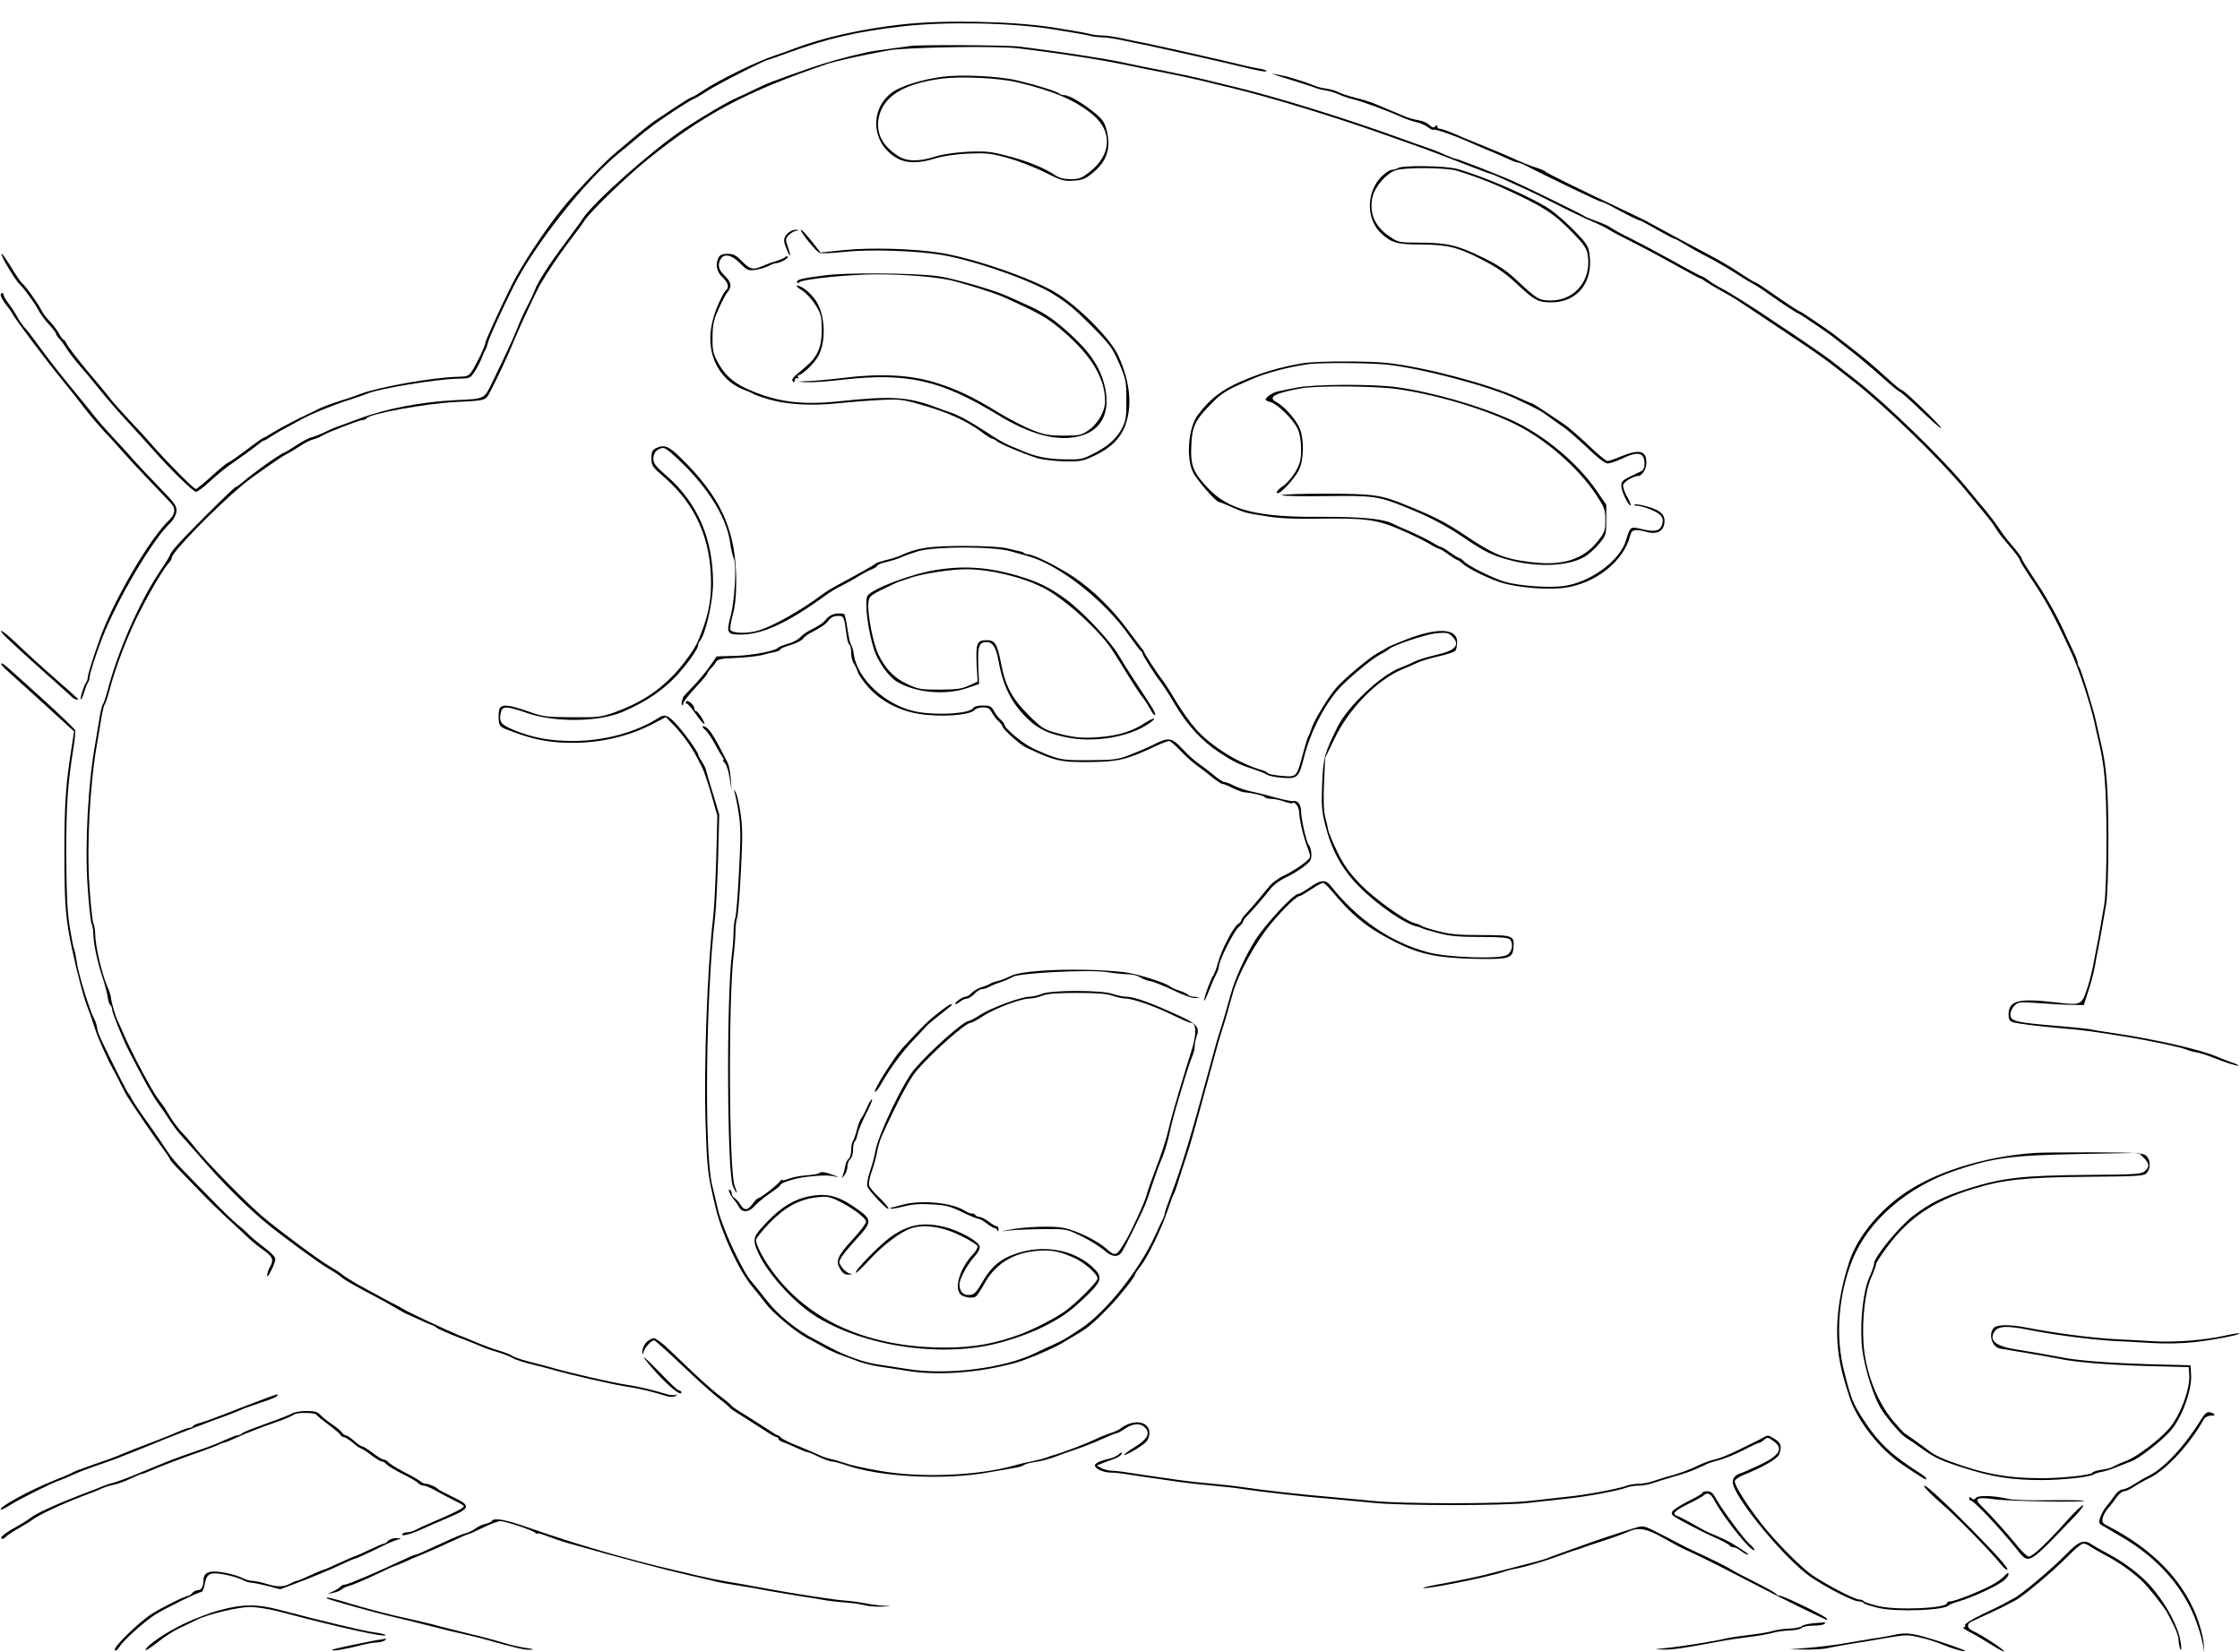 <?xml version="1.0" standalone="no"?>
<!DOCTYPE svg PUBLIC "-//W3C//DTD SVG 20010904//EN"
 "http://www.w3.org/TR/2001/REC-SVG-20010904/DTD/svg10.dtd">
<svg version="1.0" xmlns="http://www.w3.org/2000/svg"
 width="1200pt" height="885pt" viewBox="0 0 1200 885"
 preserveAspectRatio="xMidYMid meet">
<g transform="translate(0,885) scale(0.1,-0.1)"
fill="#000000" stroke="none">
<path d="M4830 8719 c-220 -25 -419 -70 -575 -129 -27 -11 -72 -27 -100 -36
-96 -31 -305 -133 -385 -187 -30 -20 -58 -37 -63 -37 -4 0 -47 -26 -94 -57
-47 -32 -93 -62 -102 -68 -16 -10 -72 -54 -126 -100 -16 -14 -53 -44 -81 -68
-59 -48 -221 -216 -286 -297 -97 -119 -223 -309 -277 -418 -60 -121 -141 -298
-141 -309 0 -15 -40 -99 -67 -144 -22 -35 -25 -36 -85 -38 -128 -3 -411 -53
-513 -90 -27 -11 -81 -29 -120 -41 -38 -12 -86 -30 -105 -39 -19 -10 -66 -33
-105 -51 -38 -19 -99 -51 -134 -72 -34 -21 -65 -38 -67 -38 -2 0 -43 -29 -90
-65 -48 -36 -90 -65 -94 -65 -4 0 -43 -31 -85 -70 -42 -38 -81 -70 -86 -70
-11 0 -146 136 -229 230 -30 35 -87 97 -127 139 -39 42 -82 90 -95 106 -12 17
-69 86 -126 153 -57 68 -108 135 -114 148 -6 13 -14 24 -18 24 -3 0 -16 17
-27 38 -12 20 -34 48 -48 62 -15 14 -36 42 -46 63 -22 41 -83 126 -103 142 -7
6 -32 43 -56 83 -24 39 -47 72 -51 72 -12 0 74 -145 98 -165 19 -17 81 -101
99 -137 9 -18 34 -52 55 -75 22 -24 39 -46 39 -51 0 -4 8 -17 19 -28 10 -11
30 -38 43 -60 14 -21 45 -61 70 -89 24 -27 73 -86 108 -130 35 -44 98 -116
140 -161 41 -45 100 -109 130 -143 97 -111 225 -236 240 -236 8 0 43 26 77 58
34 32 92 79 130 104 37 25 86 61 109 79 23 19 44 34 48 34 5 0 20 8 34 19 15
10 53 33 84 49 31 17 65 36 75 41 48 28 177 81 253 105 47 15 94 31 105 36 58
27 373 79 487 81 65 1 67 2 91 38 13 20 29 52 37 71 7 19 16 40 20 45 4 6 10
23 14 39 7 29 78 184 140 307 114 223 382 562 561 708 28 22 64 52 80 66 83
70 118 96 212 158 56 37 105 67 109 67 4 0 37 19 73 43 55 36 312 167 327 167
3 0 46 15 97 34 222 81 373 116 622 145 230 26 577 20 800 -15 88 -14 176 -29
196 -34 20 -6 53 -10 74 -10 20 0 69 -7 109 -16 39 -8 103 -22 141 -29 81 -17
402 -89 490 -111 98 -24 145 -32 140 -24 -2 4 -21 10 -42 13 -21 3 -65 13 -98
21 -81 20 -403 93 -490 111 -38 7 -102 21 -141 29 -40 9 -89 16 -109 16 -21 0
-54 4 -74 10 -20 5 -108 20 -196 34 -216 33 -588 40 -805 15z"/>
<path d="M4880 8604 c-14 -2 -63 -9 -110 -15 -47 -6 -103 -14 -125 -19 -126
-28 -213 -53 -315 -88 -194 -68 -227 -81 -287 -111 -32 -16 -74 -36 -94 -44
-46 -19 -191 -104 -289 -170 -171 -115 -479 -389 -538 -478 -9 -15 -51 -72
-92 -127 -90 -120 -151 -216 -165 -257 -6 -16 -24 -55 -40 -85 -16 -30 -40
-82 -52 -114 -22 -57 -62 -142 -140 -303 -40 -81 -36 -80 -193 -87 -182 -9
-371 -45 -515 -99 -44 -16 -97 -36 -118 -43 -22 -8 -55 -23 -75 -33 -21 -10
-49 -21 -63 -24 -15 -4 -49 -21 -75 -39 -27 -18 -60 -38 -74 -44 -30 -13 -170
-113 -217 -155 -19 -16 -37 -29 -41 -29 -9 0 -287 -277 -324 -324 -16 -18 -28
-37 -28 -41 0 -4 -26 -46 -58 -93 -108 -164 -222 -424 -277 -636 -9 -33 -20
-65 -24 -70 -5 -6 -14 -45 -20 -86 -7 -41 -16 -97 -21 -125 -38 -210 -56 -543
-41 -759 6 -97 16 -188 21 -202 6 -14 10 -39 10 -57 0 -48 20 -144 47 -227 14
-41 27 -92 30 -113 3 -20 9 -40 14 -43 5 -3 9 -12 9 -21 0 -17 59 -163 90
-223 85 -166 128 -242 159 -285 20 -27 41 -57 46 -66 27 -43 52 -77 81 -109
18 -19 79 -89 137 -155 93 -106 223 -234 312 -307 79 -66 286 -217 330 -242
28 -16 59 -36 70 -46 19 -17 75 -49 195 -112 30 -16 73 -40 95 -53 22 -13 47
-27 55 -31 8 -3 42 -19 75 -34 33 -16 65 -29 70 -30 6 -1 17 -7 25 -14 8 -7
60 -30 115 -51 55 -21 112 -44 128 -51 15 -7 53 -20 84 -29 31 -9 65 -23 77
-30 12 -8 59 -24 106 -35 47 -12 99 -25 115 -30 90 -26 321 -79 390 -89 72
-11 132 -25 219 -52 18 -5 35 -5 45 2 14 9 14 10 -1 5 -9 -2 -29 -1 -45 4 -88
26 -147 40 -218 51 -71 10 -309 65 -390 89 -16 5 -67 18 -113 30 -45 11 -93
26 -105 34 -12 8 -44 21 -72 29 -44 13 -75 25 -150 56 -11 5 -40 17 -65 26
-52 21 -268 122 -290 136 -8 5 -28 16 -45 25 -31 15 -106 56 -210 113 -33 19
-69 42 -80 51 -11 10 -42 30 -70 46 -53 30 -263 186 -355 263 -81 68 -297 287
-360 366 -30 38 -63 76 -72 84 -21 20 -61 76 -84 116 -9 17 -30 46 -45 65 -33
42 -145 252 -189 355 -12 28 -25 57 -30 66 -11 21 -33 98 -36 126 -2 12 -9 37
-18 55 -29 64 -66 223 -66 283 0 19 -4 45 -10 59 -5 14 -15 105 -21 202 -15
216 3 549 41 759 5 28 14 84 21 125 6 41 15 80 20 86 4 5 15 37 24 70 33 129
101 305 166 431 64 124 128 231 157 261 6 7 12 18 12 24 0 28 231 266 382 392
41 35 205 149 228 160 13 6 47 26 74 44 26 18 60 35 75 38 14 4 36 12 47 20
30 18 200 84 218 84 8 0 17 4 20 9 16 24 309 78 476 87 171 9 160 5 191 65 35
66 99 204 129 279 22 54 114 251 131 280 39 68 94 150 153 229 39 51 79 105
88 120 33 50 224 235 343 331 297 239 522 359 955 507 49 16 196 49 330 73 92
17 584 25 695 11 239 -29 463 -64 610 -96 39 -8 117 -24 175 -35 58 -11 150
-31 205 -44 55 -14 127 -31 160 -39 218 -53 576 -163 845 -260 47 -16 126 -45
175 -62 50 -18 148 -56 220 -84 71 -28 133 -51 137 -51 4 0 38 -14 75 -31 37
-17 93 -43 123 -56 30 -14 82 -39 115 -56 99 -51 207 -103 255 -122 25 -11 56
-27 70 -36 14 -9 66 -37 115 -61 50 -25 152 -79 227 -121 75 -42 140 -77 143
-77 4 0 19 -8 33 -19 15 -10 50 -31 77 -46 28 -15 66 -37 85 -49 46 -30 73
-48 345 -230 66 -44 145 -100 175 -124 30 -23 79 -62 109 -85 167 -130 465
-419 597 -579 42 -51 92 -112 112 -136 20 -24 44 -56 53 -72 18 -29 29 -43 92
-117 20 -24 37 -48 37 -53 0 -5 27 -49 59 -97 83 -123 128 -206 221 -408 38
-84 99 -269 120 -365 6 -30 16 -71 20 -90 35 -139 44 -252 45 -530 0 -177 -5
-312 -12 -355 -20 -119 -34 -198 -43 -240 -4 -22 -13 -65 -18 -95 -6 -30 -20
-85 -33 -123 -27 -81 -32 -84 -163 -68 -203 24 -255 11 -256 -65 0 -21 6 -34
18 -39 22 -9 127 -22 272 -35 104 -8 170 -17 370 -50 112 -19 261 -51 289 -62
14 -6 37 -13 51 -15 23 -3 57 -14 105 -33 56 -22 112 -40 125 -40 8 1 -10 10
-40 20 -30 11 -64 24 -75 29 -91 39 -330 93 -560 127 -55 8 -107 16 -115 19
-8 2 -71 9 -140 15 -269 22 -290 27 -290 66 0 13 10 34 21 45 21 21 27 22 138
14 64 -5 143 -9 175 -9 l59 -1 23 70 c13 39 29 97 35 130 6 33 14 78 19 100 8
42 23 121 43 240 7 43 12 178 12 355 -1 278 -10 391 -45 530 -4 19 -14 60 -20
90 -17 76 -81 283 -91 295 -5 5 -9 16 -9 24 0 9 -11 38 -25 66 -13 27 -36 75
-49 105 -40 88 -103 198 -167 292 -32 48 -59 91 -59 97 0 5 -21 33 -46 63 -26
29 -59 72 -74 96 -16 24 -44 62 -63 85 -19 23 -70 84 -112 135 -130 159 -431
450 -596 579 -30 23 -79 62 -110 86 -30 25 -114 83 -185 131 -71 47 -142 95
-159 106 -72 50 -218 142 -257 162 -24 12 -57 32 -74 45 -17 13 -34 23 -38 23
-4 0 -74 37 -154 82 -81 45 -183 99 -227 121 -44 21 -91 47 -105 57 -14 10
-50 26 -80 36 -30 11 -57 22 -60 25 -5 6 -260 131 -372 183 -70 32 -310 126
-322 126 -5 0 -32 11 -60 23 -28 13 -69 29 -91 36 -22 7 -80 28 -130 46 -293
107 -669 224 -910 282 -33 8 -105 25 -160 39 -55 13 -147 33 -205 44 -58 11
-136 27 -175 35 -38 9 -97 20 -130 26 -33 5 -85 14 -115 19 -60 10 -244 36
-355 50 -66 9 -531 11 -585 4z"/>
<path d="M6845 8444 c28 -9 79 -25 115 -36 36 -11 74 -24 85 -28 11 -5 38 -12
60 -15 21 -4 51 -13 66 -20 14 -8 48 -19 75 -26 48 -11 189 -63 269 -99 22
-10 56 -21 75 -25 19 -4 46 -16 59 -26 13 -10 27 -17 31 -14 8 5 114 -32 185
-64 22 -10 65 -28 95 -41 30 -12 78 -32 106 -46 28 -13 56 -24 62 -24 6 0 23
-6 39 -14 147 -75 400 -196 408 -196 6 0 28 -10 50 -21 91 -50 150 -79 157
-79 4 0 46 -22 94 -50 48 -27 91 -50 96 -50 4 0 27 -12 51 -27 23 -15 80 -47
125 -70 46 -24 114 -63 150 -87 37 -24 78 -49 92 -56 14 -7 50 -30 80 -52 81
-57 159 -108 165 -108 5 0 156 -103 179 -121 6 -5 47 -37 91 -71 44 -34 122
-99 173 -145 51 -46 96 -83 101 -83 4 0 55 -45 112 -100 57 -54 105 -97 108
-94 6 6 -198 204 -211 204 -4 0 -34 24 -66 53 -103 93 -126 112 -207 175 -44
34 -85 66 -91 71 -23 18 -174 121 -179 121 -7 0 -88 54 -166 109 -31 22 -65
44 -75 48 -10 3 -50 28 -89 54 -38 26 -110 68 -160 94 -108 57 -168 89 -342
184 -10 5 -65 32 -123 59 -233 110 -405 195 -410 202 -3 4 -23 13 -45 20 -37
11 -80 29 -160 65 -16 7 -70 30 -120 50 -49 20 -99 40 -110 45 -74 33 -119 50
-131 50 -8 0 -14 5 -14 12 0 9 -3 9 -11 1 -9 -9 -17 -7 -31 7 -11 10 -32 20
-46 23 -47 9 -66 14 -107 32 -22 10 -49 21 -60 25 -11 5 -40 17 -65 28 -25 11
-76 28 -114 37 -37 9 -79 23 -93 30 -15 8 -45 17 -67 20 -23 3 -50 10 -61 15
-39 16 -140 49 -170 54 -16 3 -41 8 -55 11 -14 3 -2 -2 25 -11z"/>
<path d="M5050 8439 c-107 -14 -222 -49 -269 -83 -128 -92 -112 -283 31 -357
48 -25 116 -24 198 2 41 13 105 22 175 26 98 4 121 2 210 -22 54 -15 144 -49
200 -77 92 -46 105 -50 157 -46 47 3 64 10 102 42 75 61 98 129 76 223 -12 46
-21 61 -64 97 -61 51 -138 96 -163 96 -11 0 -23 4 -29 9 -12 11 -119 45 -224
70 -96 23 -297 33 -400 20z m400 -30 c197 -47 315 -98 406 -175 104 -88 98
-213 -16 -303 -46 -36 -58 -41 -104 -41 -37 0 -61 6 -86 23 -57 38 -154 77
-258 103 -84 22 -111 25 -207 21 -71 -4 -133 -13 -175 -26 -89 -28 -151 -27
-198 3 -83 53 -118 119 -106 197 20 120 130 191 342 218 105 13 305 3 402 -20z"/>
<path d="M7490 7950 c-8 -5 -24 -10 -34 -10 -11 0 -36 -17 -57 -38 -80 -83
-81 -225 -1 -301 55 -52 87 -61 214 -61 143 -1 198 -14 327 -81 78 -40 126
-73 189 -132 96 -89 112 -97 185 -97 136 1 221 106 203 251 -7 52 -12 60 -80
131 -40 41 -100 94 -132 116 -98 66 -356 178 -502 218 -61 16 -288 19 -312 4z
m312 -14 c63 -18 164 -55 233 -86 233 -106 285 -139 391 -248 62 -64 74 -83
80 -120 20 -133 -68 -241 -197 -242 -64 0 -73 5 -185 110 -53 50 -98 80 -178
119 -135 67 -192 80 -337 81 -112 0 -117 1 -162 31 -82 54 -114 127 -94 215
13 54 72 123 122 141 45 17 264 16 327 -1z"/>
<path d="M4220 7600 c-24 -24 -25 -39 -6 -85 21 -50 26 -43 8 9 -15 42 -15 46
2 65 10 11 28 22 40 24 21 4 20 4 -1 6 -13 0 -32 -8 -43 -19z"/>
<path d="M4290 7618 c0 -15 84 -118 101 -123 11 -4 72 -1 136 6 137 14 374 6
513 -16 178 -29 491 -139 606 -213 78 -50 115 -81 205 -172 96 -97 109 -115
144 -196 36 -84 39 -95 39 -194 1 -89 -2 -112 -21 -150 -28 -57 -76 -101 -156
-141 -58 -30 -68 -32 -157 -30 -89 1 -153 15 -225 46 -16 7 -48 20 -69 29 -22
9 -76 40 -120 70 -85 56 -153 93 -196 107 -14 4 -48 16 -76 27 -149 56 -236
62 -519 32 -204 -22 -341 -3 -496 68 -76 35 -120 77 -157 147 -22 42 -26 62
-25 130 1 67 6 91 33 150 17 38 37 77 44 85 28 32 25 57 -10 91 -35 34 -41 57
-24 90 18 33 61 24 105 -22 37 -37 43 -40 80 -35 23 3 54 12 70 20 17 9 35 16
42 16 20 0 63 23 63 33 0 6 -5 6 -12 0 -7 -6 -31 -16 -53 -23 -22 -6 -54 -18
-72 -26 -48 -22 -66 -17 -108 26 -32 33 -46 40 -77 40 -27 0 -40 -5 -48 -19
-19 -36 -12 -76 20 -106 33 -31 38 -56 16 -74 -8 -7 -29 -48 -47 -93 -59 -148
-40 -286 55 -379 20 -20 58 -45 84 -54 26 -10 52 -21 57 -25 6 -5 44 -18 85
-30 94 -28 233 -36 375 -20 61 6 160 14 221 17 101 5 120 3 210 -23 147 -41
247 -86 329 -146 27 -21 54 -38 59 -38 5 0 17 -6 25 -13 19 -16 145 -69 216
-91 28 -9 93 -16 145 -18 88 -1 100 1 162 30 88 41 140 92 167 165 38 104 25
232 -38 371 -41 91 -214 265 -335 338 -130 78 -438 184 -616 213 -143 23 -375
30 -520 15 l-125 -13 -25 33 c-40 52 -79 96 -80 88z"/>
<path d="M4420 7375 c-129 -17 -150 -22 -150 -36 0 -8 4 -8 13 -1 21 17 265
42 417 42 146 0 307 -13 390 -31 67 -15 239 -69 285 -90 175 -79 223 -105 282
-152 178 -143 263 -274 263 -407 0 -53 -38 -120 -88 -155 -40 -27 -49 -29
-135 -29 -79 0 -103 5 -170 31 -43 18 -122 58 -175 91 -142 87 -227 127 -343
163 -135 41 -293 49 -486 25 -73 -9 -160 -17 -195 -18 -61 -2 -61 -2 -13 -6
28 -2 118 4 202 14 344 38 521 -2 824 -186 168 -103 307 -143 423 -121 135 25
191 129 152 281 -22 86 -67 157 -146 235 -96 94 -163 143 -248 182 -42 19 -97
44 -122 55 -78 35 -303 100 -380 109 -136 17 -486 19 -600 4z"/>
<path d="M4297 7294 c23 -15 55 -50 73 -80 30 -49 32 -61 32 -134 0 -93 -24
-144 -89 -198 -70 -58 -74 -63 -66 -75 5 -8 9 -7 11 6 2 9 8 14 14 11 7 -4 8
-2 4 4 -4 7 -3 12 3 12 16 0 78 58 101 96 46 74 43 220 -6 298 -27 43 -79 86
-104 86 -8 0 4 -12 27 -26z"/>
<path d="M4 7266 c1 -7 15 -31 31 -52 17 -21 32 -44 35 -50 9 -21 182 -251
260 -346 41 -50 96 -119 122 -154 26 -34 76 -93 110 -130 35 -36 77 -83 93
-102 17 -20 77 -85 135 -146 58 -60 114 -120 126 -132 27 -29 23 -60 -12 -93
-88 -83 -251 -351 -341 -561 -31 -71 -93 -259 -93 -280 0 -9 -4 -20 -8 -26
-12 -14 -34 -85 -29 -91 3 -3 11 15 18 39 7 23 16 47 21 52 4 6 8 17 8 26 0
20 32 119 67 210 81 208 271 530 366 619 16 16 29 40 32 59 3 31 -4 42 -98
138 -56 58 -118 124 -137 146 -19 23 -65 73 -102 112 -36 39 -84 93 -105 120
-21 26 -60 76 -88 109 -85 103 -148 182 -207 264 -31 43 -66 88 -77 99 -11 12
-28 37 -38 55 -10 19 -30 50 -45 70 -16 20 -28 41 -28 47 0 7 -4 12 -9 12 -5
0 -8 -6 -7 -14z"/>
<path d="M6980 6904 c-118 -20 -217 -48 -330 -97 -105 -45 -171 -96 -234 -182
-49 -66 -63 -223 -26 -303 19 -41 124 -162 141 -162 5 0 32 -11 61 -24 75 -33
78 -34 186 -51 69 -12 148 -16 277 -14 259 4 319 -4 445 -58 58 -25 126 -58
153 -74 26 -16 51 -29 56 -29 4 0 27 -13 49 -30 23 -16 45 -30 49 -30 4 0 16
-9 27 -19 30 -28 151 -86 216 -105 90 -25 238 -37 326 -26 170 21 324 143 358
283 7 30 26 34 87 17 51 -14 85 0 94 40 10 47 -13 73 -83 94 -33 10 -66 16
-73 13 -9 -3 -6 -6 7 -6 36 -2 111 -31 129 -51 12 -13 15 -28 11 -44 -10 -40
-36 -48 -106 -32 -68 16 -65 18 -90 -61 -34 -110 -194 -225 -335 -243 -80 -10
-229 0 -310 22 -55 14 -200 86 -221 109 -9 10 -21 19 -26 19 -4 0 -27 14 -50
30 -22 17 -45 30 -50 30 -4 0 -25 11 -46 24 -20 12 -71 38 -112 56 -41 17 -88
39 -105 47 -51 24 -172 35 -380 34 -338 -3 -492 36 -602 152 -80 84 -96 123
-91 226 4 106 18 136 103 224 62 63 79 74 215 133 78 35 201 68 310 83 66 9
335 7 425 -3 190 -22 538 -114 680 -180 117 -55 142 -68 180 -97 22 -16 56
-41 76 -54 20 -13 78 -63 129 -111 59 -57 99 -88 113 -87 12 0 47 12 77 26 85
41 120 33 120 -28 0 -23 -6 -34 -22 -42 -100 -46 -103 -48 -102 -81 2 -29 41
-108 50 -99 2 2 -7 24 -21 49 -14 25 -23 53 -19 62 6 16 57 46 79 46 22 0 45
36 45 71 0 65 -37 74 -135 34 -33 -14 -66 -25 -74 -25 -7 0 -54 38 -103 86
-50 47 -105 95 -123 107 -142 96 -175 117 -181 117 -3 0 -34 13 -68 29 -152
71 -505 165 -701 186 -104 12 -381 11 -455 -1z"/>
<path d="M6945 6773 c-38 -7 -83 -17 -99 -20 -28 -6 -66 -31 -66 -44 0 -4 12
-10 26 -13 37 -10 122 -93 145 -142 13 -29 19 -65 19 -111 0 -57 -5 -76 -30
-121 -17 -28 -46 -62 -65 -75 -19 -12 -35 -28 -35 -34 0 -30 91 63 119 120 26
54 28 158 5 219 -19 48 -84 122 -127 144 -49 26 -6 49 137 74 83 14 391 12
506 -4 212 -29 477 -108 645 -193 160 -81 331 -231 425 -373 46 -70 50 -79 50
-137 0 -56 -3 -65 -40 -112 -78 -99 -189 -134 -357 -113 -144 17 -201 41 -353
143 -101 68 -165 101 -318 163 -135 55 -169 60 -429 61 -132 0 -239 -4 -236
-8 3 -5 109 -7 237 -5 255 3 279 0 425 -59 125 -50 216 -98 312 -163 110 -75
151 -95 239 -119 152 -42 319 -36 407 15 23 13 59 45 80 71 37 45 38 48 38
127 l0 81 -51 75 c-103 150 -279 297 -452 377 -170 78 -426 152 -622 179 -128
17 -444 16 -535 -3z"/>
<path d="M3513 6448 c-19 -9 -23 -19 -23 -53 0 -41 4 -46 73 -106 164 -144
246 -329 246 -559 1 -112 -19 -196 -72 -320 -18 -40 -76 -121 -126 -174 -89
-93 -186 -155 -320 -203 -71 -25 -86 -27 -226 -26 -140 1 -156 3 -237 32 -109
38 -145 40 -154 7 -3 -13 -4 -38 -2 -57 3 -32 7 -35 78 -61 117 -43 199 -58
319 -58 153 0 308 37 437 106 l61 32 45 -46 c46 -49 94 -116 120 -167 8 -16
22 -43 31 -60 8 -16 30 -81 48 -143 l32 -112 -6 -233 c-4 -127 -11 -270 -17
-317 -31 -267 -50 -789 -40 -1100 8 -250 11 -273 56 -460 34 -137 126 -334
196 -416 23 -28 56 -69 72 -90 34 -47 158 -150 216 -181 23 -12 63 -34 88 -48
26 -15 65 -33 87 -41 22 -8 65 -24 95 -35 30 -12 82 -25 115 -30 33 -5 101
-15 150 -23 167 -28 388 -12 585 42 64 18 210 80 260 112 8 5 39 23 69 41 55
31 95 65 177 150 49 51 134 157 134 169 0 4 13 24 29 44 39 49 113 201 146
301 15 44 30 85 34 90 4 6 15 37 25 70 10 33 29 92 42 130 13 39 30 97 39 130
9 33 25 92 36 130 10 39 31 113 45 165 14 52 30 110 35 128 5 17 13 47 18 65
5 17 14 46 19 62 10 29 27 87 56 192 29 105 123 277 206 375 70 84 137 148
155 148 4 0 30 16 59 35 29 19 58 35 63 35 6 0 26 -19 46 -42 111 -135 195
-202 343 -276 128 -64 222 -84 414 -89 194 -4 213 1 218 60 5 64 -2 67 -172
67 -122 0 -168 4 -232 21 -43 11 -83 24 -89 28 -5 5 -22 11 -36 15 -51 12
-214 129 -292 209 -59 62 -87 101 -122 171 -24 50 -46 102 -49 116 -2 14 -10
47 -17 74 -8 33 -10 90 -6 181 l6 134 50 103 c76 159 226 313 359 370 26 10
65 28 87 38 22 10 75 26 118 35 42 10 80 22 84 29 5 6 8 26 9 44 3 76 -104 82
-275 15 -53 -21 -98 -40 -101 -43 -3 -3 -25 -16 -50 -29 -46 -25 -186 -143
-225 -190 -40 -47 -112 -166 -126 -206 -7 -22 -16 -44 -20 -50 -4 -5 -16 -46
-28 -90 -35 -130 -33 -129 -115 -122 -38 3 -72 10 -75 15 -3 5 -17 12 -31 16
-122 35 -268 125 -351 217 -30 33 -77 99 -106 147 -28 48 -62 100 -74 116 -27
34 -99 145 -99 151 0 3 -6 13 -14 22 -8 10 -41 54 -74 98 -84 114 -186 213
-289 283 -86 57 -216 122 -246 122 -7 0 -17 3 -21 7 -3 4 -14 8 -22 9 -9 2
-39 9 -68 16 -33 8 -114 13 -231 13 -183 0 -253 -10 -340 -51 -16 -7 -52 -19
-80 -25 -27 -7 -52 -15 -55 -19 -5 -6 -84 -51 -200 -113 -30 -16 -70 -40 -89
-55 -108 -81 -260 -167 -337 -190 -61 -18 -143 -16 -151 4 -3 8 3 45 13 82 13
48 18 100 18 182 -1 249 -71 420 -250 609 -107 112 -129 124 -181 99z m162
-100 c135 -138 218 -281 236 -403 5 -37 14 -76 20 -88 16 -29 5 -226 -17 -308
-24 -89 -19 -99 54 -99 116 0 252 63 452 208 24 18 63 42 85 52 22 11 63 33
90 50 28 17 62 35 78 41 15 6 27 15 27 19 0 4 24 14 53 20 28 7 63 18 77 25
14 7 54 21 90 32 92 26 406 26 495 -1 33 -9 74 -21 90 -25 167 -45 415 -240
547 -431 29 -41 56 -76 60 -78 4 -2 8 -8 8 -12 0 -10 65 -113 99 -156 12 -16
46 -68 74 -116 70 -117 144 -197 241 -261 80 -52 108 -65 195 -93 24 -8 50
-19 57 -24 7 -6 43 -14 81 -17 83 -7 91 1 117 102 32 132 100 269 181 366 38
47 178 165 225 190 25 13 47 27 50 30 14 19 196 80 253 86 57 5 67 3 86 -16
46 -46 19 -77 -86 -100 -44 -10 -96 -26 -114 -35 -19 -10 -55 -25 -80 -35
-104 -40 -279 -206 -333 -314 -72 -147 -77 -165 -83 -307 -5 -116 -2 -147 16
-218 34 -136 88 -236 178 -328 95 -98 255 -209 315 -218 7 -1 18 -5 23 -8 6
-4 46 -16 90 -27 62 -17 109 -21 225 -21 100 0 150 -4 158 -12 21 -21 14 -66
-13 -84 -37 -24 -320 -15 -426 14 -200 54 -379 177 -520 356 -27 35 -54 33
-113 -9 -27 -19 -55 -35 -62 -35 -25 0 -173 -159 -228 -245 -52 -81 -109 -206
-131 -286 -31 -110 -47 -165 -57 -194 -5 -16 -14 -45 -19 -62 -5 -18 -13 -48
-18 -65 -5 -18 -21 -76 -35 -128 -80 -297 -137 -485 -187 -617 -21 -56 -39
-106 -39 -112 0 -6 -4 -19 -9 -29 -5 -9 -25 -52 -44 -94 -85 -185 -263 -408
-397 -497 -88 -58 -93 -60 -140 -82 -25 -11 -72 -33 -105 -49 -168 -82 -476
-120 -690 -84 -49 8 -117 18 -150 23 -75 11 -168 44 -250 87 -16 9 -55 29 -85
45 -104 53 -203 134 -266 216 -20 26 -55 70 -79 98 -50 58 -156 287 -179 385
-8 36 -23 97 -32 135 -42 182 -32 1015 16 1425 6 47 13 191 17 321 l6 235 -30
100 c-17 54 -34 112 -38 128 -3 17 -15 42 -26 57 -10 15 -19 31 -19 36 0 15
-79 124 -123 170 -40 42 -57 47 -87 28 -123 -79 -294 -125 -461 -125 -122 0
-215 17 -317 59 -70 29 -81 44 -68 97 8 32 32 31 139 -6 150 -52 387 -49 515
7 124 54 207 110 283 189 57 61 119 147 119 166 0 8 4 18 9 23 30 34 71 210
71 311 0 237 -83 429 -247 573 -61 52 -73 68 -73 94 0 32 23 56 55 57 12 0 58
-39 120 -102z"/>
<path d="M5008 5795 c-138 -23 -348 -105 -362 -140 -15 -39 5 -191 38 -290 21
-62 76 -139 119 -166 98 -60 260 -76 377 -36 l65 22 -4 98 c-4 105 4 127 44
127 33 0 51 -28 64 -100 25 -139 70 -228 157 -312 58 -56 116 -82 221 -101
143 -26 320 5 423 73 25 16 39 30 32 30 -7 0 -30 -11 -51 -25 -63 -42 -139
-66 -239 -74 -97 -8 -146 -3 -247 26 -52 15 -70 27 -135 92 -90 90 -125 157
-148 281 -20 101 -32 120 -77 120 -51 0 -58 -17 -53 -126 l5 -96 -46 -21 c-38
-18 -65 -21 -156 -22 -101 0 -115 2 -173 29 -72 33 -120 83 -158 163 -27 59
-57 211 -52 270 3 36 6 40 73 74 39 19 80 39 90 42 11 4 40 14 65 22 66 22
215 45 295 45 127 0 296 -40 410 -97 116 -58 312 -236 379 -345 15 -23 53 -83
83 -133 31 -49 63 -99 73 -110 9 -11 28 -39 41 -63 13 -24 25 -39 27 -33 2 6
-5 23 -15 38 -10 16 -22 35 -28 44 -5 9 -35 54 -65 100 -31 46 -71 110 -90
143 -45 75 -191 230 -278 294 -86 63 -146 93 -252 125 -164 49 -297 58 -452
32z"/>
<path d="M4481 5562 c-21 -2 -41 -13 -53 -27 -18 -23 -31 -32 -98 -67 -13 -7
-34 -23 -46 -35 -12 -12 -41 -27 -65 -33 -24 -7 -46 -15 -49 -19 -12 -18 -140
-43 -231 -45 l-100 -3 -36 -52 c-20 -29 -60 -77 -89 -107 -29 -30 -53 -56 -53
-57 0 -1 -3 -10 -7 -20 -3 -10 -4 -21 0 -24 3 -4 6 0 6 8 0 8 29 45 65 84 36
38 65 73 65 77 0 5 8 16 19 27 10 10 23 26 28 36 8 13 29 17 105 20 52 2 115
9 139 15 24 7 56 14 72 17 15 3 27 9 27 13 0 5 25 16 55 24 30 9 60 24 67 34
7 9 24 23 38 30 63 33 80 44 98 67 13 17 30 25 50 25 33 0 34 -2 47 -102 3
-26 10 -50 16 -53 5 -4 9 -23 9 -43 0 -21 6 -46 14 -57 7 -11 17 -31 21 -45 4
-14 29 -50 55 -80 64 -73 164 -127 268 -144 116 -20 279 -9 303 20 6 8 27 14
45 14 26 0 36 -6 48 -28 8 -15 23 -36 35 -46 12 -11 21 -23 21 -27 0 -14 91
-96 123 -112 157 -75 190 -82 350 -80 148 2 194 13 345 84 34 16 68 29 75 29
6 0 32 -22 57 -48 25 -27 63 -62 85 -78 22 -16 61 -46 86 -66 25 -21 51 -38
58 -38 6 0 31 -10 54 -22 23 -11 51 -22 62 -23 44 -3 106 -18 111 -26 3 -5 18
-9 33 -9 16 0 47 -6 69 -14 22 -8 43 -12 46 -9 12 12 36 -21 36 -51 1 -39 22
-131 46 -191 15 -40 15 -48 3 -60 -28 -27 -85 -65 -134 -88 -28 -13 -63 -39
-77 -58 -36 -45 -86 -104 -120 -141 -16 -16 -28 -33 -28 -38 0 -5 -8 -15 -19
-22 -26 -18 -89 -141 -106 -206 -8 -30 -19 -59 -24 -66 -13 -16 -51 -118 -50
-136 0 -8 10 12 23 45 13 33 30 74 39 90 9 17 17 38 17 48 0 29 79 186 105
209 14 12 25 26 25 31 0 5 10 20 23 32 26 26 87 96 124 144 15 19 50 45 78 58
57 27 114 66 133 91 13 17 8 67 -8 87 -12 15 -40 141 -40 179 0 35 -19 59 -42
54 -12 -2 -67 10 -143 32 -16 4 -55 14 -85 20 -30 7 -71 21 -91 31 -20 11 -43
19 -50 19 -7 0 -33 17 -58 38 -25 21 -62 49 -81 62 -19 12 -58 48 -85 77 -59
63 -75 65 -160 21 -27 -14 -83 -37 -123 -53 -66 -25 -86 -27 -215 -28 -152 -1
-166 1 -298 61 -58 26 -159 110 -159 132 0 4 -9 15 -21 26 -12 10 -27 31 -35
46 -13 24 -21 28 -59 28 -26 0 -47 -5 -52 -14 -17 -28 -177 -40 -293 -21 -168
28 -330 175 -347 315 -3 19 -9 40 -14 46 -5 6 -13 44 -19 85 -6 40 -14 76 -18
79 -4 3 -22 4 -41 2z"/>
<path d="M3675 5091 c-3 -6 -2 -11 4 -11 6 0 27 -25 48 -55 42 -61 64 -74 32
-20 -12 19 -25 35 -30 35 -5 0 -9 6 -9 13 0 20 -37 51 -45 38z"/>
<path d="M3776 4941 c12 -9 36 -44 53 -76 17 -32 36 -64 42 -72 6 -7 8 -13 4
-13 -5 0 -1 -8 8 -18 9 -10 21 -47 26 -82 l10 -65 -4 62 c-3 35 -10 73 -16 85
-7 13 -16 30 -20 38 -63 125 -88 159 -114 159 -5 0 0 -8 11 -18z"/>
<path d="M3935 4605 c4 -11 14 -60 22 -110 11 -75 12 -128 2 -314 -6 -123 -15
-235 -20 -248 -5 -14 -9 -46 -9 -73 0 -27 -4 -82 -9 -122 -30 -232 -26 -1170
5 -1243 8 -19 17 -35 19 -35 3 0 -1 16 -9 35 -31 73 -35 1011 -5 1243 5 40 9
95 9 122 0 27 4 59 9 73 5 13 14 125 20 248 10 183 9 240 -2 314 -8 50 -19
100 -26 110 -12 20 -12 20 -6 0z"/>
<path d="M5580 3649 c-87 -6 -137 -15 -165 -28 -22 -11 -53 -23 -70 -27 -16
-4 -34 -10 -40 -14 -5 -4 -26 -13 -46 -19 -20 -6 -45 -21 -54 -31 -10 -11 -25
-20 -32 -20 -8 0 -26 -9 -40 -20 -29 -23 -17 -28 13 -5 10 8 26 15 35 15 8 0
26 11 39 25 13 14 31 25 39 25 9 0 28 6 43 14 14 8 43 19 65 26 21 7 47 19 58
26 33 21 406 40 502 26 43 -7 96 -12 118 -12 22 0 51 -8 65 -17 13 -9 37 -18
52 -20 16 -2 72 -24 124 -49 63 -30 103 -44 122 -41 25 4 25 4 -5 6 -17 0 -34
5 -38 10 -3 5 -22 15 -43 22 -20 6 -43 16 -51 22 -26 22 -177 69 -246 78 -115
14 -312 18 -445 8z"/>
<path d="M5581 3525 c-18 -8 -47 -15 -64 -15 -45 0 -203 -58 -264 -96 -28 -19
-57 -34 -63 -34 -27 0 -202 -155 -290 -257 -60 -69 -197 -355 -211 -443 -4
-25 -17 -71 -28 -104 -11 -32 -18 -68 -15 -81 6 -23 114 -137 114 -120 0 6
-22 31 -49 58 -28 26 -52 55 -55 65 -4 10 3 45 15 78 11 32 24 79 28 104 4 25
16 65 28 90 82 180 148 303 183 343 88 102 263 257 290 257 6 0 37 16 68 37
65 42 202 93 248 93 17 0 48 7 67 15 27 11 76 15 185 15 107 0 161 -4 192 -15
23 -8 55 -15 70 -15 38 0 161 -43 255 -90 45 -22 86 -40 93 -40 34 0 34 -64 0
-165 -5 -16 -18 -57 -28 -90 -54 -179 -74 -248 -91 -320 -10 -44 -39 -134 -65
-200 -25 -66 -48 -131 -51 -145 -7 -33 -76 -185 -111 -245 -53 -89 -55 -90
-109 -42 -47 41 -154 93 -224 108 -55 12 -208 7 -294 -10 -49 -10 -49 -10 10
-3 33 3 114 6 180 7 120 0 120 0 200 -39 44 -22 97 -55 118 -73 41 -37 73 -42
94 -15 13 16 101 193 128 257 7 17 25 68 40 115 16 47 38 108 51 137 12 28 30
87 39 130 9 43 25 105 35 138 10 33 30 101 45 150 15 50 33 104 41 122 8 17
14 42 14 56 0 14 5 38 10 52 18 48 4 67 -78 106 -162 75 -254 109 -303 109
-15 0 -46 7 -69 15 -59 21 -331 21 -379 0z"/>
<path d="M5025 3422 c-52 -40 -93 -81 -190 -187 -48 -52 -162 -235 -147 -235
5 0 21 21 36 48 44 78 113 171 171 231 30 31 60 64 67 72 7 9 41 37 76 64 34
26 62 50 62 51 0 11 -21 -1 -75 -44z"/>
<path d="M4645 2918 c-10 -24 -24 -50 -30 -58 -7 -8 -18 -37 -25 -65 -7 -27
-17 -54 -21 -60 -5 -5 -9 -26 -9 -46 0 -20 -6 -42 -14 -48 -8 -6 -16 -24 -18
-39 -3 -15 -8 -36 -12 -47 -8 -20 -7 -20 8 -1 9 11 16 32 16 47 0 14 7 32 15
39 9 7 15 29 15 51 0 21 4 40 9 43 5 3 11 20 15 38 3 18 24 68 46 111 22 42
36 77 31 77 -4 0 -16 -19 -26 -42z"/>
<path d="M4387 2564 c-4 -4 -33 -9 -64 -11 -32 -2 -75 -10 -95 -18 -21 -8 -38
-11 -38 -7 0 4 -6 0 -13 -9 -16 -21 -104 -89 -115 -89 -5 0 -18 -13 -30 -30
-28 -37 -45 -38 -67 -2 -10 15 -24 31 -32 35 -7 4 -13 14 -13 22 0 8 -4 17
-10 20 -14 9 0 -26 20 -50 10 -11 23 -30 29 -42 16 -32 54 -29 83 5 13 15 49
45 81 67 31 21 57 41 57 45 0 13 84 39 145 45 78 9 113 9 150 1 21 -5 18 -2
-10 8 -43 17 -68 20 -78 10z"/>
<path d="M4333 2440 c-79 -16 -147 -57 -221 -134 -81 -84 -84 -94 -47 -175 50
-107 184 -255 298 -329 260 -167 690 -230 997 -145 98 27 185 60 256 98 87 47
123 73 207 154 82 79 86 101 27 155 -104 93 -265 120 -413 67 -79 -27 -128
-69 -173 -148 -33 -57 -44 -69 -69 -71 -34 -4 -55 18 -55 57 0 30 46 113 85
154 15 16 25 36 23 49 -4 26 -103 82 -184 103 -117 30 -199 15 -296 -55 -62
-46 -192 -180 -183 -189 3 -3 35 28 71 67 74 81 169 153 228 172 70 22 168 7
264 -41 46 -23 86 -48 89 -55 3 -7 -9 -28 -26 -46 -65 -69 -99 -171 -68 -210
13 -18 65 -27 84 -15 7 4 29 37 48 72 65 115 173 174 321 175 54 0 91 -9 162
-41 52 -24 122 -85 122 -109 0 -17 -106 -124 -170 -172 -49 -36 -156 -92 -231
-122 -142 -54 -259 -76 -416 -76 -407 0 -728 141 -923 406 -50 67 -90 143 -90
171 0 8 33 49 72 90 84 86 161 128 254 138 53 6 67 4 115 -19 72 -35 149 -92
149 -112 0 -9 -31 -50 -70 -92 -85 -93 -95 -118 -69 -161 14 -24 25 -31 46
-30 24 2 24 2 6 6 -13 2 -31 17 -42 32 -19 27 -19 28 -2 57 10 16 45 58 78 94
90 98 89 106 -18 178 -84 57 -144 70 -236 52z"/>
<path d="M4835 2395 c-27 -8 -54 -14 -59 -15 -5 0 -7 -2 -4 -5 3 -3 34 2 69
11 46 12 89 15 152 11 74 -4 98 -10 161 -41 41 -20 80 -36 87 -36 7 0 27 -11
45 -25 18 -14 37 -25 42 -25 6 0 13 -6 15 -12 3 -8 6 -6 6 5 1 9 -4 17 -10 17
-6 0 -25 11 -43 25 -18 14 -40 25 -49 25 -9 0 -19 5 -22 10 -4 6 -12 9 -18 8
-7 -1 -23 5 -37 14 -66 44 -235 61 -335 33z"/>
<path d="M51 5418 c64 -60 116 -107 244 -221 50 -44 92 -83 95 -86 3 -3 12 -7
20 -9 19 -4 18 -4 -105 104 -88 77 -135 120 -238 217 -28 26 -55 47 -61 47 -6
0 15 -24 45 -52z"/>
<path d="M7 5294 c-3 -3 11 -20 31 -37 20 -18 109 -98 198 -179 l161 -147 -13
-83 c-32 -200 -39 -304 -39 -568 0 -272 6 -353 41 -515 28 -131 62 -260 84
-315 12 -30 30 -82 40 -115 18 -55 71 -173 107 -235 7 -14 23 -43 33 -65 11
-22 25 -49 32 -60 49 -77 140 -210 180 -264 26 -35 48 -67 48 -72 0 -4 28 -36
63 -71 34 -35 85 -88 114 -118 28 -30 86 -86 128 -125 42 -38 93 -86 113 -105
21 -20 58 -51 85 -69 50 -36 55 -51 32 -91 -8 -14 -14 -34 -14 -45 -1 -22 41
59 44 88 1 10 -19 33 -54 59 -31 23 -70 55 -87 72 -16 17 -46 43 -65 58 -18
15 -77 71 -129 125 -52 53 -123 125 -156 160 -34 34 -74 82 -88 105 -15 24
-60 90 -101 148 -42 58 -81 116 -88 130 -6 14 -15 27 -18 30 -6 4 -66 122
-142 279 -15 30 -27 63 -27 73 0 11 -7 33 -16 50 -26 51 -84 239 -93 305 -5
34 -12 66 -15 71 -3 5 -13 58 -23 118 -13 84 -17 173 -18 389 0 269 7 370 39
570 7 45 11 86 8 93 -2 6 -72 74 -155 150 -229 208 -234 212 -240 206z"/>
<path d="M10905 2673 c-284 -19 -562 -109 -730 -236 -130 -98 -230 -228 -269
-349 -67 -209 -81 -390 -45 -557 13 -64 49 -180 66 -216 59 -124 159 -241 266
-313 114 -77 127 -84 127 -75 0 4 -11 15 -24 23 -169 108 -233 169 -320 304
-50 79 -59 100 -96 246 -49 188 -32 413 45 603 86 209 293 388 552 476 205 69
298 81 670 88 l311 6 26 -26 c31 -31 33 -48 6 -72 -18 -16 -46 -18 -312 -20
-339 -3 -449 -15 -627 -71 -142 -45 -211 -79 -303 -149 -75 -58 -208 -220
-208 -254 0 -10 -12 -44 -26 -75 -31 -68 -49 -219 -41 -351 5 -91 49 -249 94
-336 24 -47 111 -152 143 -172 14 -8 58 -38 98 -67 60 -42 98 -59 210 -94 156
-50 260 -66 420 -66 111 0 258 16 277 30 6 4 26 11 45 14 19 4 55 15 80 26 25
10 60 24 79 31 41 15 163 110 209 163 60 68 115 218 110 300 l-3 51 -230 6
c-223 7 -382 20 -475 39 -44 9 -116 22 -230 40 -109 17 -147 48 -115 96 19 29
66 32 177 10 135 -27 340 -54 468 -61 47 -2 138 -7 202 -11 74 -4 158 -2 225
5 111 13 248 40 240 47 -2 2 -33 -2 -68 -10 -118 -27 -274 -39 -397 -32 -64 4
-155 9 -202 11 -128 7 -333 34 -468 61 -97 19 -166 18 -182 -2 -30 -35 -7
-104 37 -110 10 -1 45 -7 78 -13 33 -5 89 -15 125 -21 36 -6 85 -15 110 -20
92 -19 251 -32 470 -39 l225 -6 3 -39 c6 -76 -48 -222 -110 -292 -52 -60 -172
-150 -225 -170 -26 -10 -57 -23 -68 -30 -11 -7 -41 -16 -67 -19 -27 -4 -48
-11 -48 -15 0 -12 -160 -30 -274 -30 -185 0 -311 24 -498 93 -37 14 -80 35
-95 47 -36 28 -134 98 -142 102 -3 2 -29 30 -57 63 -89 104 -152 268 -161 420
-8 131 9 277 41 349 14 32 26 65 26 72 0 8 31 55 68 104 113 148 244 236 449
299 163 51 280 63 616 66 260 2 301 4 315 18 24 24 24 72 0 94 -18 16 -44 18
-282 19 -143 0 -283 -1 -311 -3z"/>
<path d="M3462 1657 c-12 -13 -21 -34 -21 -48 1 -20 2 -21 6 -4 7 26 44 66 59
63 6 -2 76 -65 155 -140 79 -75 167 -154 194 -174 28 -21 51 -41 53 -45 2 -4
35 -27 74 -50 38 -24 92 -59 119 -76 27 -18 53 -33 59 -33 5 0 10 -4 10 -9 0
-5 10 -13 23 -17 12 -4 44 -17 71 -30 28 -13 55 -24 60 -24 6 0 34 -11 61 -25
28 -13 59 -25 69 -25 11 0 45 -9 75 -19 183 -65 528 -83 766 -40 66 11 134 23
150 26 17 3 35 9 41 14 6 5 33 12 60 16 26 3 71 15 99 25 27 11 82 30 120 43
39 13 100 37 137 54 37 17 72 31 77 31 6 0 27 11 47 25 44 30 85 32 109 5 28
-31 12 -61 -56 -103 -34 -21 -59 -40 -57 -43 3 -2 33 12 67 33 49 31 62 44 67
71 14 75 -79 97 -156 36 -8 -6 -33 -17 -55 -24 -22 -7 -58 -22 -80 -33 -39
-19 -179 -73 -220 -83 -11 -3 -29 -9 -40 -14 -11 -4 -42 -12 -70 -18 -27 -5
-75 -16 -105 -25 -197 -54 -497 -66 -715 -28 -71 12 -155 30 -185 41 -30 10
-68 21 -85 24 -16 4 -48 15 -70 26 -22 10 -71 31 -108 46 -38 15 -75 33 -82
40 -7 8 -16 14 -20 14 -3 0 -27 15 -54 33 -27 17 -81 52 -119 76 -39 23 -72
46 -74 50 -2 4 -30 28 -63 53 -57 44 -118 100 -269 246 -35 34 -73 62 -83 62
-11 0 -29 -10 -41 -23z"/>
<path d="M3450 1577 c0 -5 31 -43 70 -86 68 -74 130 -123 130 -102 0 6 -5 11
-12 11 -7 0 -52 42 -100 93 -48 50 -88 88 -88 84z"/>
<path d="M1410 1353 c-36 -13 -121 -46 -190 -73 -69 -27 -137 -52 -153 -55
-15 -4 -30 -11 -33 -16 -3 -5 -12 -9 -19 -9 -8 0 -38 -11 -67 -24 -29 -13 -96
-39 -148 -59 -52 -19 -117 -45 -145 -57 -27 -12 -97 -38 -155 -57 -58 -20
-109 -39 -115 -44 -5 -4 -45 -21 -88 -38 -134 -53 -305 -146 -293 -159 3 -2
27 9 53 26 51 32 219 116 256 128 12 4 47 18 77 32 30 14 93 38 140 54 47 15
128 46 180 67 128 53 242 98 320 128 36 13 83 31 105 40 22 8 58 21 80 29 22
8 54 21 70 28 17 8 67 26 112 41 46 14 85 31 88 36 8 13 -1 10 -75 -18z"/>
<path d="M1565 1277 c-11 -6 -47 -21 -80 -33 -146 -53 -181 -66 -190 -75 -5
-5 -15 -9 -22 -9 -7 0 -36 -11 -65 -24 -29 -14 -84 -36 -123 -49 -155 -53
-159 -55 -365 -140 -47 -20 -99 -38 -115 -42 -17 -4 -43 -13 -60 -20 -16 -7
-61 -25 -100 -39 -152 -59 -253 -105 -285 -131 -8 -7 -37 -25 -65 -41 -66 -36
-98 -61 -86 -68 5 -3 14 1 21 9 7 8 38 29 69 46 31 18 63 37 71 44 31 25 166
89 275 130 39 14 84 32 100 40 17 7 46 17 65 20 19 4 59 18 88 32 29 14 58 26
65 27 7 1 30 10 52 20 43 19 155 62 270 102 39 14 78 29 87 34 10 6 22 10 27
10 5 0 35 12 67 27 64 29 120 51 229 89 39 14 74 30 80 35 12 12 112 12 120
-1 4 -6 32 -29 63 -52 31 -23 61 -47 65 -55 4 -7 13 -13 20 -13 7 -1 28 -14
47 -30 19 -17 38 -30 43 -30 4 0 29 -16 54 -35 25 -19 51 -35 58 -35 7 0 18
-7 25 -15 7 -8 46 -32 86 -52 41 -20 79 -42 85 -50 6 -7 20 -13 30 -13 10 0
42 -14 71 -31 29 -16 72 -39 95 -50 23 -11 44 -23 47 -27 6 -10 -40 -33 -194
-99 -19 -8 -47 -21 -62 -29 -14 -8 -35 -14 -46 -14 -12 0 -23 -4 -27 -9 -9
-15 40 -3 103 25 53 24 72 32 147 64 117 50 119 63 20 110 -38 19 -72 36 -75
39 -11 13 -51 31 -67 31 -9 0 -24 6 -32 14 -9 7 -48 30 -88 50 -39 21 -77 44
-83 52 -7 8 -18 14 -25 14 -7 0 -33 16 -58 35 -25 19 -50 35 -56 35 -6 0 -26
14 -44 30 -19 17 -39 30 -45 30 -6 0 -15 6 -19 14 -4 7 -28 27 -53 44 -25 17
-54 40 -64 51 -15 17 -31 21 -75 21 -31 0 -65 -6 -76 -13z"/>
<path d="M11793 1247 c-87 -142 -197 -261 -278 -302 -22 -11 -59 -32 -82 -47
-23 -16 -51 -28 -62 -28 -11 0 -29 -14 -42 -32 -12 -18 -32 -44 -44 -58 -12
-14 -27 -40 -33 -58 -10 -29 -9 -34 11 -46 12 -7 60 -35 107 -63 184 -108 315
-254 386 -426 18 -46 38 -108 43 -138 l10 -54 -4 55 c-3 31 -20 95 -39 143
-77 197 -240 361 -474 481 -29 15 -33 21 -27 44 3 15 17 38 29 52 13 14 33 40
45 58 12 17 30 32 39 32 10 0 33 10 52 23 19 13 57 35 85 48 90 44 214 177
291 314 7 12 22 20 37 20 29 -1 27 10 -3 18 -16 4 -26 -4 -47 -36z"/>
<path d="M9450 1150 c-8 -5 -27 -15 -42 -22 -15 -7 -61 -30 -102 -50 -41 -21
-96 -43 -122 -48 -26 -6 -68 -22 -93 -35 -25 -13 -80 -34 -121 -46 -41 -11
-93 -27 -115 -35 -23 -8 -57 -14 -77 -14 -20 0 -48 -4 -63 -10 -46 -17 -220
-50 -326 -60 -57 -6 -147 -16 -199 -22 -130 -16 -685 -16 -832 0 -65 6 -171
16 -235 22 -138 11 -358 36 -458 51 -38 6 -117 15 -175 20 -58 5 -132 13 -165
18 -161 23 -225 32 -281 41 -34 6 -74 10 -90 10 -16 1 -40 7 -54 14 l-25 14
25 10 c14 6 43 16 64 24 22 7 42 20 44 28 4 12 1 12 -14 -2 -10 -9 -32 -19
-49 -23 -55 -12 -84 -27 -79 -40 7 -18 49 -35 86 -35 17 0 58 -4 92 -10 56 -9
120 -18 281 -41 33 -5 107 -13 165 -18 58 -5 137 -14 175 -20 100 -15 320 -40
458 -51 64 -6 170 -16 235 -22 147 -16 702 -16 832 0 52 6 142 16 199 22 106
10 280 43 326 60 15 6 43 10 63 10 20 0 54 6 77 14 22 8 76 24 120 37 44 12
94 30 110 38 17 8 32 15 35 16 3 0 11 4 17 8 7 4 38 15 69 23 31 8 91 32 133
54 42 22 81 40 86 40 4 0 16 7 26 16 17 15 20 14 48 -6 58 -40 37 -77 -72
-129 -45 -21 -92 -42 -104 -45 -31 -10 -46 -32 -39 -58 24 -95 285 -407 416
-497 85 -58 228 -131 257 -131 12 0 24 -4 27 -9 3 -5 38 -16 78 -26 99 -23
357 -13 378 14 3 4 25 13 50 20 74 21 206 82 244 112 14 11 26 27 26 35 0 10
-7 7 -22 -10 -13 -14 -45 -37 -73 -51 -64 -34 -194 -85 -217 -85 -10 0 -18 -4
-18 -9 0 -28 -264 -40 -368 -16 -40 10 -75 21 -78 26 -3 5 -14 9 -24 9 -25 0
-181 82 -255 133 -51 36 -164 148 -239 237 -88 105 -180 246 -172 266 3 8 23
22 43 30 107 43 185 88 194 111 16 42 10 62 -23 83 -37 22 -37 22 -58 10z"/>
<path d="M10308 887 c2 -9 46 -53 96 -96 81 -70 264 -258 318 -326 11 -14 24
-25 30 -25 15 0 -54 78 -189 215 -156 158 -261 254 -255 232z"/>
<path d="M9120 852 c0 -5 -36 -26 -79 -47 -44 -22 -82 -47 -84 -57 -5 -17 1
-21 148 -97 22 -11 66 -32 97 -46 31 -14 60 -30 63 -35 3 -6 13 -10 22 -10 8
0 26 -9 40 -20 14 -11 31 -20 37 -20 9 0 -13 16 -79 57 -21 13 -74 39 -115 55
-29 12 -46 21 -123 65 -33 18 -63 33 -68 33 -5 0 -9 6 -9 13 0 7 32 29 72 48
39 19 77 40 85 47 19 19 39 9 58 -28 47 -90 199 -280 213 -265 3 3 -8 18 -26
33 -31 27 -152 191 -184 251 -12 22 -24 31 -43 31 -14 0 -25 -4 -25 -8z"/>
<path d="M10586 825 c-10 -10 -16 -11 -25 -2 -8 8 -11 8 -11 -1 0 -7 3 -12 8
-12 16 0 144 -135 243 -257 71 -88 57 -95 315 174 28 29 48 56 44 58 -5 3 -44
-34 -87 -82 -103 -116 -184 -193 -204 -193 -8 0 -35 24 -58 53 -61 75 -151
175 -191 213 -48 46 -34 55 65 41 85 -11 490 -18 479 -8 -3 3 -85 4 -182 3
-100 -2 -197 1 -222 7 -80 18 -159 21 -174 6z"/>
<path d="M2635 701 c-3 -5 -18 -12 -35 -16 -16 -3 -39 -14 -52 -24 -13 -10
-35 -21 -50 -25 -15 -3 -67 -24 -115 -47 -135 -62 -150 -69 -158 -69 -4 0 -26
-9 -49 -20 -139 -66 -312 -140 -327 -140 -10 0 -21 -5 -24 -10 -4 -6 -21 -17
-38 -25 l-32 -15 30 6 c17 3 37 11 45 18 8 8 28 16 43 20 16 4 76 29 133 56
57 28 106 50 109 50 3 0 24 9 48 19 23 11 71 32 107 46 36 15 102 44 148 66
45 21 86 39 90 39 5 0 40 16 79 35 39 19 81 35 93 35 26 0 170 -47 187 -62 7
-6 13 -8 13 -4 0 3 24 -3 53 -15 28 -11 81 -29 117 -39 291 -82 514 -141 615
-164 66 -15 136 -31 155 -36 34 -9 58 -13 165 -30 28 -4 88 -15 135 -24 47 -8
119 -20 160 -27 41 -6 98 -15 125 -20 28 -6 84 -12 125 -15 41 -3 88 -10 104
-15 16 -5 56 -8 90 -7 58 2 59 2 11 5 -27 1 -72 7 -100 13 -27 5 -75 12 -105
14 -59 4 -269 36 -410 62 -47 9 -109 20 -137 25 -165 28 -152 25 -363 75 -263
61 -537 141 -785 228 -126 44 -188 56 -200 37z"/>
<path d="M8760 664 c-46 -13 -248 -80 -285 -95 -11 -4 -54 -19 -95 -34 -41
-15 -84 -30 -95 -35 -18 -8 -123 -35 -335 -89 -41 -10 -132 -29 -202 -42 -70
-12 -126 -24 -124 -27 10 -10 358 60 436 88 14 5 39 12 55 14 54 10 169 44
240 71 39 14 79 29 90 31 11 3 29 9 40 14 11 4 58 20 105 35 47 15 105 36 129
47 58 26 98 20 186 -29 93 -52 101 -56 165 -85 30 -14 87 -42 125 -61 358
-184 335 -173 470 -239 135 -65 129 -63 121 -50 -8 14 -231 122 -250 122 -8 0
-18 4 -21 10 -3 5 -56 35 -118 66 -62 31 -117 60 -124 66 -11 8 -102 54 -203
100 -25 12 -56 27 -70 35 -14 7 -63 33 -110 57 -84 43 -86 43 -130 30z"/>
<path d="M2080 595 c-7 -8 -17 -15 -22 -15 -5 0 -42 -16 -82 -35 -40 -19 -76
-35 -79 -35 -4 0 -40 -16 -81 -35 -41 -19 -78 -35 -81 -35 -4 0 -36 -13 -72
-30 -35 -16 -68 -30 -73 -30 -4 0 -21 -7 -36 -15 -37 -19 -68 -19 -130 0 -27
8 -60 15 -72 15 -13 0 -36 6 -50 14 -35 18 -113 36 -155 36 -38 0 -57 -15 -57
-46 0 -35 -11 -54 -30 -54 -10 0 -23 -7 -30 -15 -7 -8 -16 -15 -21 -15 -16 0
-143 -63 -196 -97 -69 -44 -207 -179 -198 -193 5 -8 14 -1 25 17 21 34 132
134 191 172 54 34 231 121 247 121 6 0 14 17 18 38 9 49 20 62 55 62 38 0 118
-19 151 -36 14 -8 34 -14 45 -14 10 0 49 -8 86 -17 l68 -18 72 27 c89 33 196
77 269 112 30 14 58 26 63 26 4 0 51 21 104 47 53 27 107 51 121 54 23 6 23 7
-6 8 -17 0 -37 -6 -44 -14z"/>
<path d="M11070 524 c-78 -80 -242 -218 -284 -239 -17 -9 -38 -20 -46 -25 -8
-5 -60 -31 -116 -57 -62 -30 -99 -53 -97 -60 3 -7 -1 -13 -9 -13 -7 0 10 -12
37 -26 28 -14 78 -44 113 -66 34 -22 65 -38 68 -36 6 6 -123 91 -168 110 -30
14 -34 35 -8 49 8 4 51 24 95 44 44 20 87 41 95 46 8 5 29 15 46 24 42 21 206
159 284 239 35 36 71 66 80 66 9 0 26 -7 39 -17 13 -9 53 -31 88 -50 66 -35
132 -82 185 -131 33 -30 116 -135 136 -169 45 -83 62 -123 63 -152 0 -14 4
-35 9 -46 6 -13 7 -2 3 30 -10 95 -105 259 -201 347 -53 49 -119 96 -185 131
-35 19 -75 41 -88 50 -44 31 -70 22 -139 -49z"/>
<path d="M1751 286 c9 -7 251 -75 359 -100 63 -15 151 -36 195 -48 90 -23 130
-33 195 -47 25 -5 70 -17 100 -25 173 -48 207 -56 239 -55 27 1 20 4 -24 10
-33 5 -87 17 -120 28 -33 10 -109 31 -170 45 -60 15 -132 33 -160 40 -57 16
-95 25 -255 61 -63 15 -165 42 -227 61 -100 31 -144 41 -132 30z"/>
<path d="M1182 224 c-52 -13 -139 -46 -195 -73 -98 -46 -207 -121 -207 -141 0
-6 28 13 63 40 34 28 87 62 117 76 30 14 72 34 93 45 59 30 223 69 288 69 33
0 101 -11 152 -24 319 -85 582 -143 572 -126 -2 4 -29 10 -60 14 -51 6 -286
62 -512 122 -116 30 -192 30 -311 -2z"/>
<path d="M9715 153 c-27 -3 -56 -9 -63 -16 -8 -6 -38 -12 -67 -13 -29 -1 -67
-6 -86 -12 -19 -6 -77 -16 -129 -22 -52 -6 -111 -15 -130 -20 -51 -13 -234
-42 -315 -50 -69 -7 -69 -7 -17 -8 50 -2 110 7 302 43 41 8 116 19 165 25 50
6 105 16 124 22 19 6 58 11 87 12 30 1 59 7 66 14 7 7 36 12 64 12 29 0 56 5
59 10 3 6 3 9 -2 8 -4 -1 -30 -3 -58 -5z"/>
<path d="M10140 89 c-19 -4 -66 -13 -105 -18 -38 -6 -110 -18 -160 -27 -49 -8
-135 -19 -190 -23 l-100 -8 82 -1 c46 -1 102 2 125 8 24 5 84 16 133 24 50 8
136 22 192 32 97 16 105 16 175 -1 40 -9 91 -26 113 -36 44 -19 117 -41 122
-35 5 5 -133 52 -221 77 -74 20 -110 22 -166 8z"/>
<path d="M2005 60 c-186 -37 -225 -46 -225 -51 0 -7 68 4 153 26 32 8 71 15
85 15 15 0 34 5 42 10 13 9 13 10 0 9 -8 -1 -33 -5 -55 -9z"/>
</g>
</svg>
